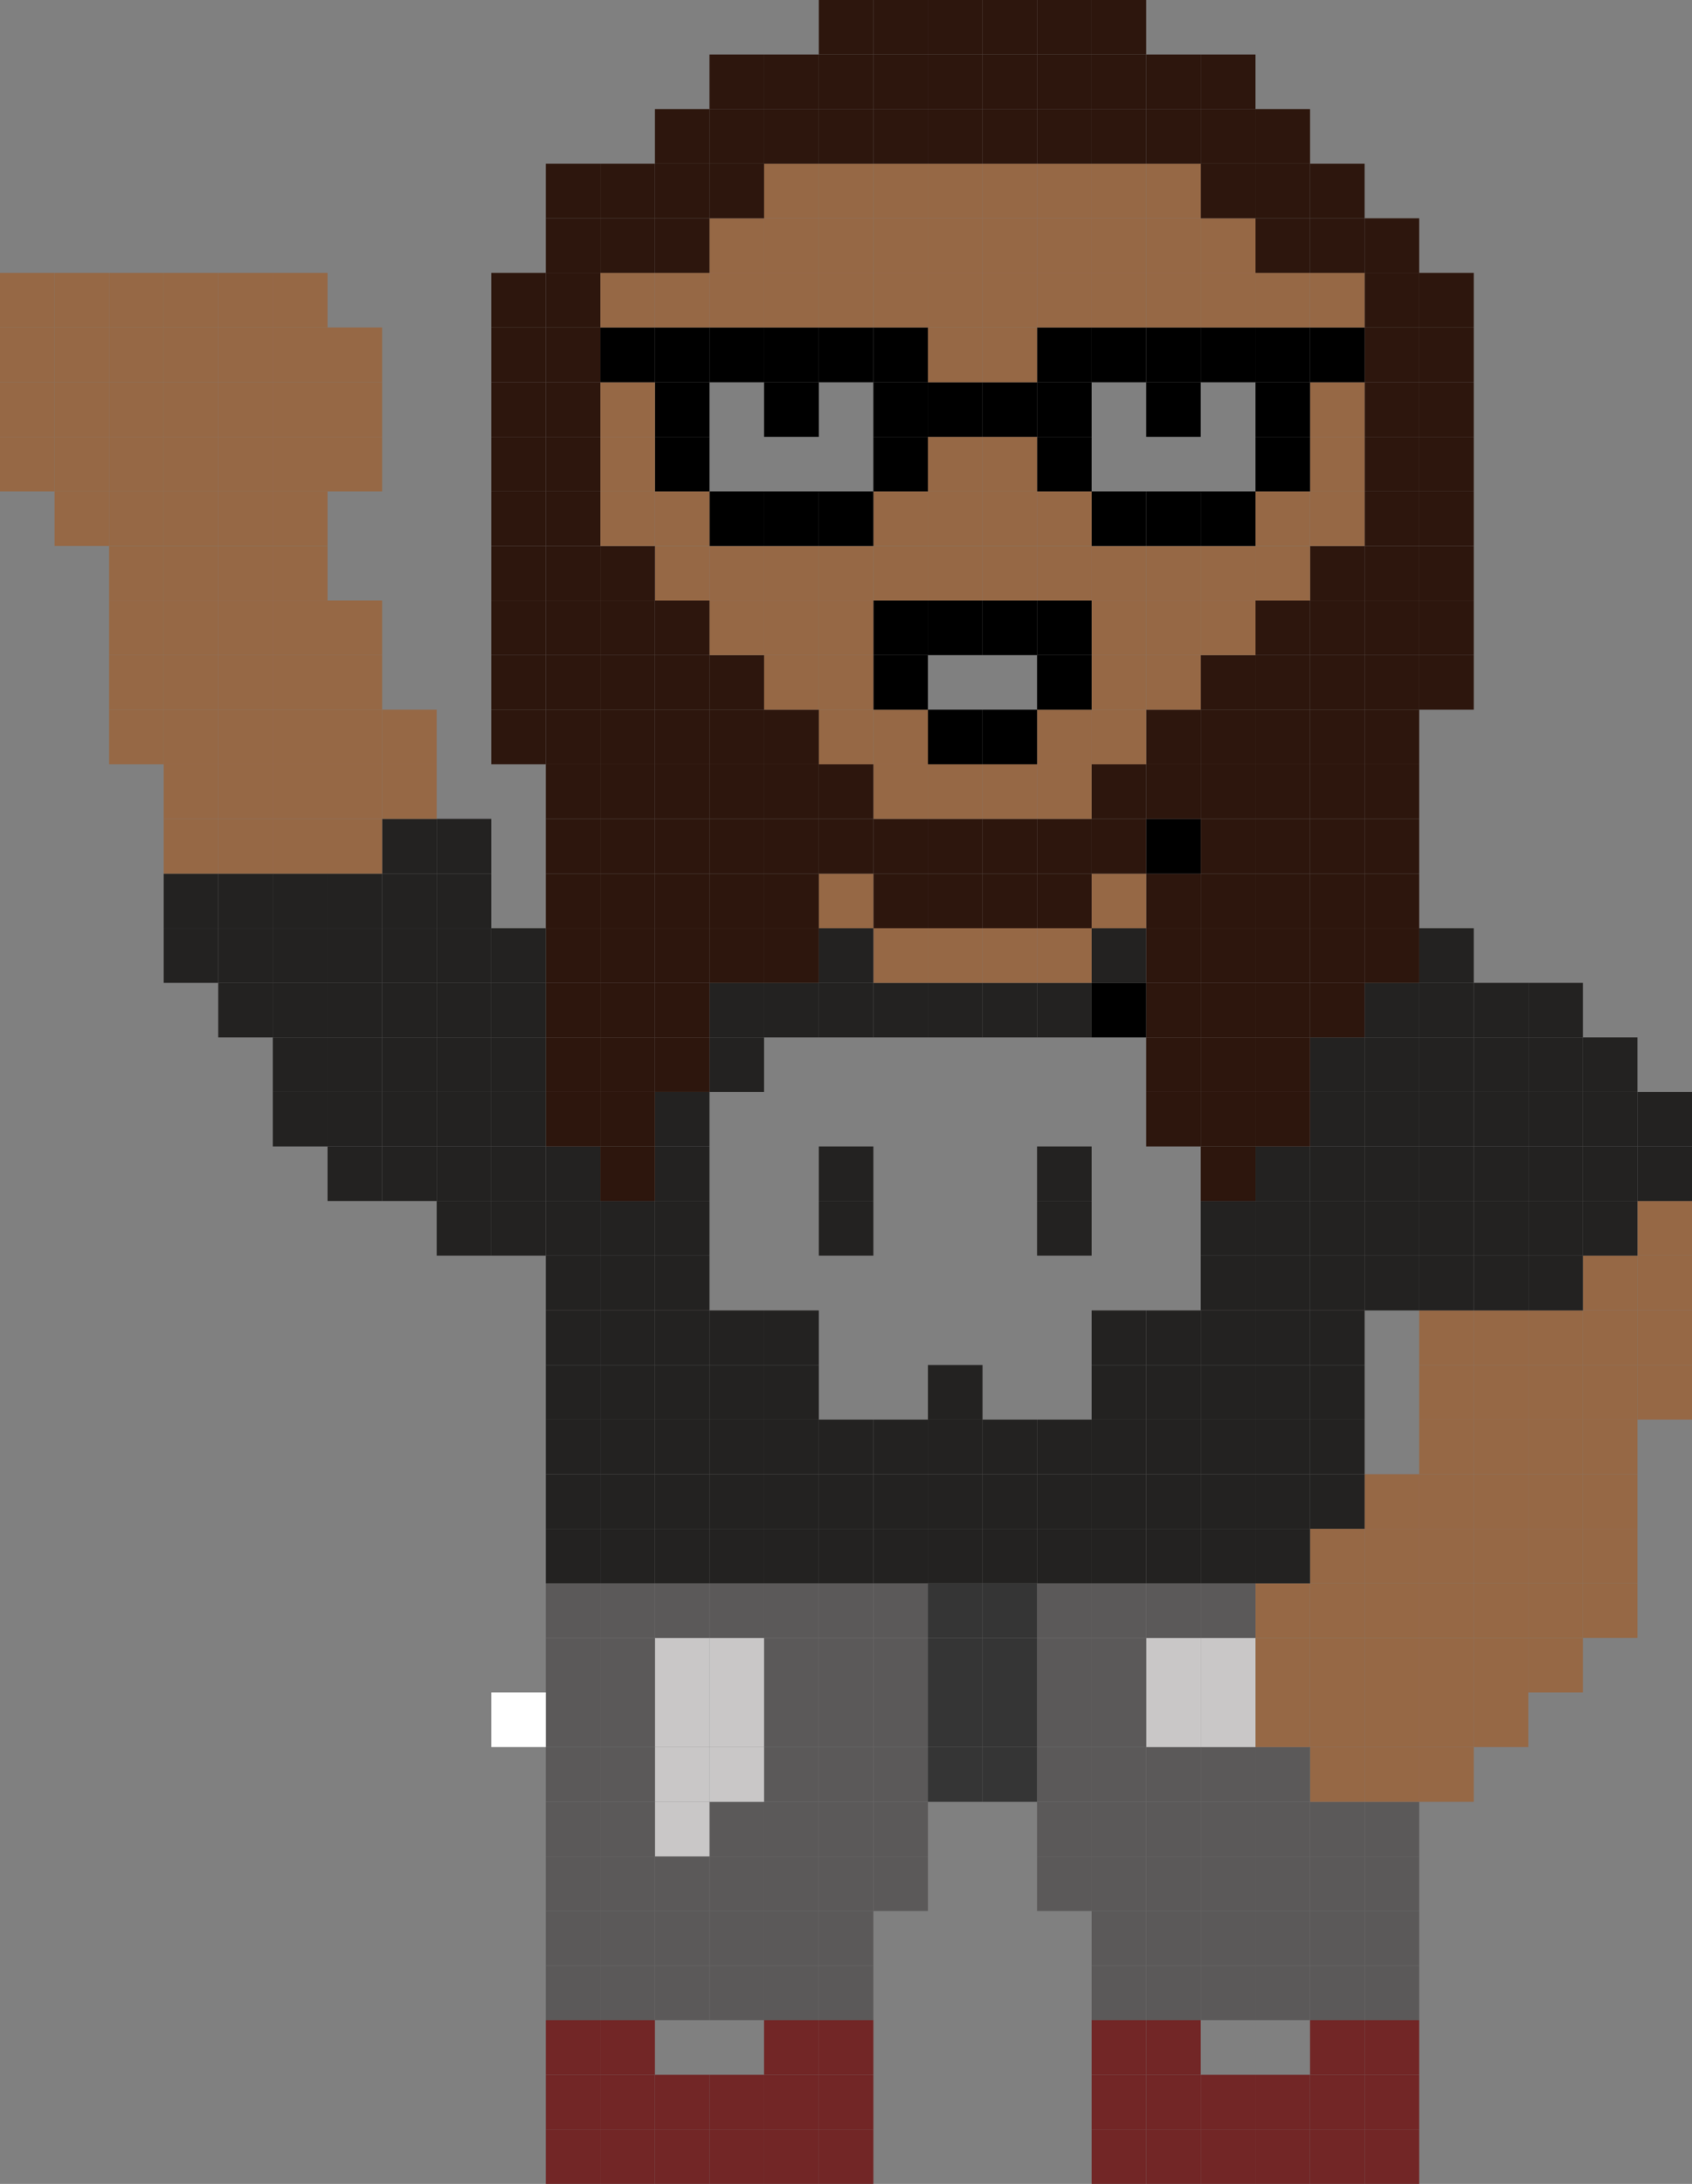 <svg id="Camada_1" data-name="Camada 1" xmlns="http://www.w3.org/2000/svg" viewBox="0 0 91.17 117.64"><rect x="0" y="0" width="91.17" height="117.64" fill="#808080" stroke="none"/><defs><style>.cls-1{fill:#722626;}.cls-2{fill:#966845;}.cls-3{fill:#232221;}.cls-4{fill:#2d160d;}.cls-5{fill:#5b5959;}.cls-6{fill:#c9c7c7;}.cls-7{fill:#353535;}.cls-8{fill:#fff;}</style></defs><title>Me</title><rect class="cls-1" x="41.17" y="108.82" width="2.95" height="2.94"/><rect class="cls-1" x="32.35" y="108.82" width="2.94" height="2.94"/><rect class="cls-1" x="61.76" y="108.82" width="2.94" height="2.94"/><rect class="cls-1" x="70.59" y="108.82" width="2.94" height="2.94"/><rect class="cls-1" x="73.53" y="111.76" width="2.94" height="2.94"/><rect class="cls-1" x="70.59" y="111.76" width="2.94" height="2.94"/><rect class="cls-1" x="67.65" y="111.76" width="2.94" height="2.94"/><rect class="cls-1" x="64.7" y="111.76" width="2.95" height="2.94"/><rect class="cls-1" x="61.76" y="111.76" width="2.94" height="2.94"/><rect class="cls-1" x="58.82" y="111.76" width="2.94" height="2.94"/><rect class="cls-2" x="88.23" y="73.53" width="2.94" height="2.94"/><rect class="cls-2" x="88.23" y="70.59" width="2.94" height="2.94"/><rect class="cls-2" x="88.23" y="67.64" width="2.94" height="2.95"/><rect class="cls-2" x="88.23" y="64.7" width="2.94" height="2.94"/><rect class="cls-3" x="88.23" y="61.76" width="2.94" height="2.94"/><rect class="cls-3" x="88.23" y="58.82" width="2.94" height="2.94"/><rect class="cls-2" x="85.29" y="85.29" width="2.94" height="2.94"/><rect class="cls-2" x="85.29" y="82.35" width="2.94" height="2.94"/><rect class="cls-2" x="85.29" y="79.41" width="2.94" height="2.94"/><rect class="cls-2" x="85.29" y="76.47" width="2.94" height="2.94"/><rect class="cls-2" x="85.29" y="73.53" width="2.94" height="2.94"/><rect class="cls-2" x="85.29" y="70.59" width="2.94" height="2.94"/><rect class="cls-2" x="85.29" y="67.64" width="2.94" height="2.95"/><rect class="cls-3" x="85.29" y="64.7" width="2.94" height="2.94"/><rect class="cls-3" x="85.29" y="61.76" width="2.94" height="2.94"/><rect class="cls-3" x="85.29" y="58.82" width="2.94" height="2.94"/><rect class="cls-3" x="85.29" y="55.88" width="2.94" height="2.94"/><rect class="cls-2" x="82.35" y="88.23" width="2.94" height="2.94"/><rect class="cls-2" x="82.35" y="85.29" width="2.94" height="2.94"/><rect class="cls-2" x="82.35" y="82.35" width="2.94" height="2.94"/><rect class="cls-2" x="82.35" y="79.41" width="2.94" height="2.94"/><rect class="cls-2" x="82.35" y="76.47" width="2.94" height="2.94"/><rect class="cls-2" x="82.35" y="73.53" width="2.94" height="2.94"/><rect class="cls-2" x="82.35" y="70.59" width="2.94" height="2.94"/><rect class="cls-3" x="82.35" y="67.64" width="2.94" height="2.95"/><rect class="cls-3" x="82.35" y="64.7" width="2.94" height="2.94"/><rect class="cls-3" x="82.35" y="61.76" width="2.94" height="2.94"/><rect class="cls-3" x="82.35" y="58.82" width="2.94" height="2.94"/><rect class="cls-3" x="82.35" y="55.88" width="2.94" height="2.94"/><rect class="cls-3" x="82.35" y="52.94" width="2.94" height="2.94"/><rect class="cls-2" x="79.41" y="91.17" width="2.94" height="2.94"/><rect class="cls-2" x="79.41" y="88.23" width="2.94" height="2.94"/><rect class="cls-2" x="79.41" y="85.29" width="2.94" height="2.94"/><rect class="cls-2" x="79.41" y="82.35" width="2.94" height="2.94"/><rect class="cls-2" x="79.41" y="79.41" width="2.94" height="2.94"/><rect class="cls-2" x="79.41" y="76.47" width="2.94" height="2.94"/><rect class="cls-2" x="79.41" y="73.53" width="2.94" height="2.94"/><rect class="cls-2" x="79.41" y="70.59" width="2.94" height="2.94"/><rect class="cls-3" x="79.41" y="67.64" width="2.94" height="2.95"/><rect class="cls-3" x="79.41" y="64.7" width="2.94" height="2.94"/><rect class="cls-3" x="79.41" y="61.76" width="2.94" height="2.94"/><rect class="cls-3" x="79.41" y="58.82" width="2.94" height="2.94"/><rect class="cls-3" x="79.41" y="55.88" width="2.94" height="2.94"/><rect class="cls-3" x="79.41" y="52.94" width="2.94" height="2.94"/><rect class="cls-2" x="76.47" y="94.11" width="2.94" height="2.95"/><rect class="cls-2" x="76.47" y="91.17" width="2.94" height="2.94"/><rect class="cls-2" x="76.47" y="88.23" width="2.94" height="2.94"/><rect class="cls-2" x="76.47" y="85.29" width="2.94" height="2.94"/><rect class="cls-2" x="76.47" y="82.35" width="2.94" height="2.94"/><rect class="cls-2" x="76.47" y="79.41" width="2.94" height="2.94"/><rect class="cls-2" x="76.47" y="76.47" width="2.94" height="2.94"/><rect class="cls-2" x="76.47" y="73.53" width="2.94" height="2.94"/><rect class="cls-2" x="76.47" y="70.59" width="2.94" height="2.94"/><rect class="cls-3" x="76.47" y="67.64" width="2.94" height="2.95"/><rect class="cls-3" x="76.47" y="64.7" width="2.94" height="2.94"/><rect class="cls-3" x="76.47" y="61.76" width="2.94" height="2.94"/><rect class="cls-3" x="76.47" y="58.82" width="2.94" height="2.94"/><rect class="cls-3" x="76.47" y="55.88" width="2.94" height="2.94"/><rect class="cls-3" x="76.47" y="52.94" width="2.94" height="2.94"/><rect class="cls-3" x="76.47" y="50" width="2.94" height="2.94"/><rect class="cls-4" x="76.47" y="35.29" width="2.94" height="2.94"/><rect class="cls-4" x="76.47" y="32.35" width="2.94" height="2.94"/><rect class="cls-4" x="76.47" y="29.41" width="2.94" height="2.94"/><rect class="cls-4" x="76.47" y="26.47" width="2.94" height="2.94"/><rect class="cls-4" x="76.47" y="23.53" width="2.94" height="2.94"/><rect class="cls-4" x="76.47" y="20.59" width="2.94" height="2.94"/><rect class="cls-4" x="76.47" y="17.64" width="2.94" height="2.95"/><rect class="cls-4" x="76.47" y="14.7" width="2.94" height="2.94"/><rect class="cls-1" x="73.53" y="114.7" width="2.94" height="2.94"/><rect class="cls-1" x="73.53" y="108.82" width="2.94" height="2.94"/><rect class="cls-5" x="73.53" y="105.88" width="2.94" height="2.94"/><rect class="cls-5" x="73.53" y="102.94" width="2.94" height="2.94"/><rect class="cls-5" x="73.53" y="100" width="2.94" height="2.94"/><rect class="cls-5" x="73.53" y="97.06" width="2.94" height="2.94"/><rect class="cls-2" x="73.53" y="94.11" width="2.94" height="2.95"/><rect class="cls-2" x="73.53" y="91.17" width="2.94" height="2.94"/><rect class="cls-2" x="73.53" y="88.23" width="2.94" height="2.94"/><rect class="cls-2" x="73.53" y="85.29" width="2.94" height="2.94"/><rect class="cls-2" x="73.53" y="82.35" width="2.94" height="2.94"/><rect class="cls-2" x="73.53" y="79.41" width="2.94" height="2.94"/><rect class="cls-3" x="73.53" y="67.64" width="2.94" height="2.95"/><rect class="cls-3" x="73.53" y="64.7" width="2.94" height="2.94"/><rect class="cls-3" x="73.53" y="61.76" width="2.94" height="2.94"/><rect class="cls-3" x="73.53" y="58.82" width="2.94" height="2.94"/><rect class="cls-3" x="73.53" y="55.88" width="2.94" height="2.94"/><rect class="cls-3" x="73.53" y="52.94" width="2.94" height="2.94"/><rect class="cls-4" x="73.53" y="50" width="2.94" height="2.94"/><rect class="cls-4" x="73.53" y="47.06" width="2.94" height="2.94"/><rect class="cls-4" x="73.53" y="44.11" width="2.94" height="2.95"/><rect class="cls-4" x="73.53" y="41.17" width="2.94" height="2.94"/><rect class="cls-4" x="73.53" y="38.23" width="2.94" height="2.94"/><rect class="cls-4" x="73.53" y="35.29" width="2.94" height="2.94"/><rect class="cls-4" x="73.53" y="32.35" width="2.94" height="2.94"/><rect class="cls-4" x="73.53" y="29.41" width="2.94" height="2.94"/><rect class="cls-4" x="73.53" y="26.47" width="2.94" height="2.94"/><rect class="cls-4" x="73.53" y="23.53" width="2.94" height="2.94"/><rect class="cls-4" x="73.53" y="20.59" width="2.94" height="2.94"/><rect class="cls-4" x="73.53" y="17.64" width="2.94" height="2.95"/><rect class="cls-4" x="73.53" y="14.7" width="2.94" height="2.94"/><rect class="cls-4" x="73.53" y="11.76" width="2.94" height="2.94"/><rect class="cls-1" x="70.59" y="114.7" width="2.94" height="2.94"/><rect class="cls-5" x="70.59" y="105.88" width="2.94" height="2.94"/><rect class="cls-5" x="70.59" y="102.94" width="2.94" height="2.94"/><rect class="cls-5" x="70.59" y="100" width="2.94" height="2.94"/><rect class="cls-5" x="70.59" y="97.06" width="2.94" height="2.94"/><rect class="cls-2" x="70.59" y="94.11" width="2.94" height="2.95"/><rect class="cls-2" x="70.59" y="91.17" width="2.94" height="2.94"/><rect class="cls-2" x="70.59" y="88.23" width="2.94" height="2.94"/><rect class="cls-2" x="70.59" y="85.29" width="2.94" height="2.94"/><rect class="cls-2" x="70.59" y="82.35" width="2.94" height="2.94"/><rect class="cls-3" x="70.59" y="79.41" width="2.94" height="2.94"/><rect class="cls-3" x="70.59" y="76.47" width="2.94" height="2.94"/><rect class="cls-3" x="70.59" y="73.53" width="2.94" height="2.94"/><rect class="cls-3" x="70.59" y="70.59" width="2.94" height="2.94"/><rect class="cls-3" x="70.59" y="67.64" width="2.94" height="2.95"/><rect class="cls-3" x="70.59" y="64.7" width="2.94" height="2.94"/><rect class="cls-3" x="70.59" y="61.76" width="2.94" height="2.94"/><rect class="cls-3" x="70.59" y="58.82" width="2.94" height="2.94"/><rect class="cls-3" x="70.59" y="55.88" width="2.94" height="2.94"/><rect class="cls-4" x="70.59" y="52.94" width="2.94" height="2.94"/><rect class="cls-4" x="70.59" y="50" width="2.94" height="2.94"/><rect class="cls-4" x="70.59" y="47.06" width="2.94" height="2.94"/><rect class="cls-4" x="70.59" y="44.11" width="2.94" height="2.95"/><rect class="cls-4" x="70.59" y="41.17" width="2.94" height="2.94"/><rect class="cls-4" x="70.59" y="38.23" width="2.94" height="2.94"/><rect class="cls-4" x="70.59" y="35.29" width="2.94" height="2.94"/><rect class="cls-4" x="70.59" y="32.35" width="2.94" height="2.94"/><rect class="cls-4" x="70.59" y="29.41" width="2.94" height="2.94"/><rect class="cls-2" x="70.59" y="26.47" width="2.94" height="2.94"/><rect class="cls-2" x="70.59" y="23.53" width="2.94" height="2.94"/><rect class="cls-2" x="70.59" y="20.59" width="2.94" height="2.94"/><rect x="70.59" y="17.64" width="2.94" height="2.95"/><rect class="cls-2" x="70.59" y="14.7" width="2.94" height="2.94"/><rect class="cls-4" x="70.59" y="11.76" width="2.94" height="2.94"/><rect class="cls-4" x="70.59" y="8.82" width="2.94" height="2.94"/><rect class="cls-1" x="67.65" y="114.7" width="2.94" height="2.94"/><rect class="cls-5" x="67.65" y="105.88" width="2.94" height="2.94"/><rect class="cls-5" x="67.65" y="102.94" width="2.94" height="2.94"/><rect class="cls-5" x="67.65" y="100" width="2.94" height="2.94"/><rect class="cls-5" x="67.65" y="97.06" width="2.94" height="2.94"/><rect class="cls-5" x="67.65" y="94.11" width="2.94" height="2.95"/><rect class="cls-2" x="67.65" y="91.17" width="2.94" height="2.94"/><rect class="cls-2" x="67.65" y="88.23" width="2.94" height="2.94"/><rect class="cls-2" x="67.65" y="85.29" width="2.94" height="2.94"/><rect class="cls-3" x="67.65" y="82.35" width="2.94" height="2.94"/><rect class="cls-3" x="67.65" y="79.41" width="2.94" height="2.94"/><rect class="cls-3" x="67.65" y="76.47" width="2.94" height="2.94"/><rect class="cls-3" x="67.65" y="73.53" width="2.94" height="2.94"/><rect class="cls-3" x="67.65" y="70.59" width="2.94" height="2.94"/><rect class="cls-3" x="67.65" y="67.64" width="2.94" height="2.95"/><rect class="cls-3" x="67.65" y="64.7" width="2.94" height="2.94"/><rect class="cls-3" x="67.65" y="61.76" width="2.94" height="2.94"/><rect class="cls-4" x="67.65" y="58.82" width="2.94" height="2.94"/><rect class="cls-4" x="67.65" y="55.88" width="2.94" height="2.94"/><rect class="cls-4" x="67.65" y="52.94" width="2.94" height="2.94"/><rect class="cls-4" x="67.65" y="50" width="2.94" height="2.94"/><rect class="cls-4" x="67.65" y="47.06" width="2.94" height="2.94"/><rect class="cls-4" x="67.65" y="44.11" width="2.94" height="2.95"/><rect class="cls-4" x="67.65" y="41.17" width="2.94" height="2.94"/><rect class="cls-4" x="67.65" y="38.23" width="2.94" height="2.94"/><rect class="cls-4" x="67.65" y="35.29" width="2.94" height="2.94"/><rect class="cls-4" x="67.65" y="32.35" width="2.94" height="2.94"/><rect class="cls-2" x="67.65" y="29.41" width="2.94" height="2.94"/><rect class="cls-2" x="67.65" y="26.47" width="2.94" height="2.94"/><rect x="67.65" y="23.53" width="2.94" height="2.94"/><rect x="67.65" y="20.59" width="2.94" height="2.94"/><rect x="67.65" y="17.64" width="2.94" height="2.95"/><rect class="cls-2" x="67.65" y="14.7" width="2.94" height="2.94"/><rect class="cls-4" x="67.65" y="11.76" width="2.94" height="2.94"/><rect class="cls-4" x="67.65" y="8.82" width="2.94" height="2.94"/><rect class="cls-4" x="67.65" y="5.88" width="2.94" height="2.94"/><rect class="cls-1" x="64.7" y="114.7" width="2.95" height="2.94"/><rect class="cls-5" x="64.7" y="105.88" width="2.95" height="2.94"/><rect class="cls-5" x="64.7" y="102.94" width="2.95" height="2.94"/><rect class="cls-5" x="64.7" y="100" width="2.95" height="2.94"/><rect class="cls-5" x="64.7" y="97.06" width="2.95" height="2.94"/><rect class="cls-5" x="64.7" y="94.11" width="2.95" height="2.95"/><rect class="cls-6" x="64.7" y="91.17" width="2.95" height="2.94"/><rect class="cls-6" x="64.7" y="88.23" width="2.95" height="2.94"/><rect class="cls-5" x="64.7" y="85.29" width="2.95" height="2.94"/><rect class="cls-3" x="64.7" y="82.35" width="2.95" height="2.94"/><rect class="cls-3" x="64.7" y="79.41" width="2.95" height="2.94"/><rect class="cls-3" x="64.7" y="76.47" width="2.95" height="2.94"/><rect class="cls-3" x="64.7" y="73.53" width="2.95" height="2.94"/><rect class="cls-3" x="64.7" y="70.59" width="2.95" height="2.94"/><rect class="cls-3" x="64.7" y="67.64" width="2.95" height="2.95"/><rect class="cls-3" x="64.7" y="64.7" width="2.95" height="2.94"/><rect class="cls-4" x="64.7" y="61.76" width="2.95" height="2.94"/><rect class="cls-4" x="64.7" y="58.82" width="2.95" height="2.94"/><rect class="cls-4" x="64.7" y="55.88" width="2.95" height="2.94"/><rect class="cls-4" x="64.7" y="52.94" width="2.95" height="2.94"/><rect class="cls-4" x="64.7" y="50" width="2.95" height="2.94"/><rect class="cls-4" x="64.7" y="47.06" width="2.95" height="2.94"/><rect class="cls-4" x="64.7" y="44.11" width="2.95" height="2.95"/><rect class="cls-4" x="64.7" y="41.17" width="2.95" height="2.94"/><rect class="cls-4" x="64.7" y="38.23" width="2.95" height="2.94"/><rect class="cls-4" x="64.7" y="35.29" width="2.95" height="2.94"/><rect class="cls-2" x="64.7" y="32.35" width="2.95" height="2.94"/><rect class="cls-2" x="64.7" y="29.41" width="2.95" height="2.94"/><rect x="64.7" y="26.47" width="2.95" height="2.94"/><rect x="64.7" y="17.64" width="2.95" height="2.95"/><rect class="cls-2" x="64.7" y="14.7" width="2.95" height="2.94"/><rect class="cls-2" x="64.7" y="11.76" width="2.95" height="2.94"/><rect class="cls-4" x="64.7" y="8.82" width="2.95" height="2.94"/><rect class="cls-4" x="64.7" y="5.88" width="2.95" height="2.94"/><rect class="cls-4" x="64.7" y="2.94" width="2.95" height="2.94"/><rect class="cls-1" x="61.76" y="114.7" width="2.94" height="2.94"/><rect class="cls-5" x="61.76" y="105.88" width="2.94" height="2.94"/><rect class="cls-5" x="61.76" y="102.94" width="2.94" height="2.94"/><rect class="cls-5" x="61.76" y="100" width="2.94" height="2.94"/><rect class="cls-5" x="61.76" y="97.06" width="2.94" height="2.94"/><rect class="cls-5" x="61.76" y="94.11" width="2.94" height="2.95"/><rect class="cls-6" x="61.76" y="91.17" width="2.94" height="2.94"/><rect class="cls-6" x="61.76" y="88.23" width="2.94" height="2.94"/><rect class="cls-5" x="61.76" y="85.29" width="2.94" height="2.94"/><rect class="cls-3" x="61.76" y="82.35" width="2.94" height="2.94"/><rect class="cls-3" x="61.76" y="79.41" width="2.94" height="2.94"/><rect class="cls-3" x="61.76" y="76.47" width="2.94" height="2.94"/><rect class="cls-3" x="61.76" y="73.53" width="2.94" height="2.94"/><rect class="cls-3" x="61.76" y="70.59" width="2.94" height="2.94"/><rect class="cls-4" x="61.76" y="58.82" width="2.94" height="2.94"/><rect class="cls-4" x="61.76" y="55.88" width="2.94" height="2.94"/><rect class="cls-4" x="61.76" y="52.94" width="2.94" height="2.94"/><rect class="cls-4" x="61.76" y="50" width="2.94" height="2.94"/><rect class="cls-4" x="61.76" y="47.06" width="2.94" height="2.94"/><rect x="61.76" y="44.11" width="2.94" height="2.95"/><rect class="cls-4" x="61.76" y="41.17" width="2.94" height="2.94"/><rect class="cls-4" x="61.76" y="38.23" width="2.94" height="2.94"/><rect class="cls-2" x="61.76" y="35.29" width="2.94" height="2.94"/><rect class="cls-2" x="61.76" y="32.35" width="2.94" height="2.94"/><rect class="cls-2" x="61.76" y="29.41" width="2.94" height="2.94"/><rect x="61.76" y="26.47" width="2.94" height="2.94"/><rect x="61.76" y="20.59" width="2.94" height="2.94"/><rect x="61.76" y="17.64" width="2.94" height="2.95"/><rect class="cls-2" x="61.76" y="14.7" width="2.94" height="2.94"/><rect class="cls-2" x="61.76" y="11.76" width="2.94" height="2.94"/><rect class="cls-2" x="61.76" y="8.82" width="2.94" height="2.94"/><rect class="cls-4" x="61.76" y="5.88" width="2.94" height="2.94"/><rect class="cls-4" x="61.76" y="2.94" width="2.94" height="2.94"/><rect class="cls-1" x="58.82" y="114.7" width="2.94" height="2.94"/><rect class="cls-1" x="58.82" y="108.82" width="2.94" height="2.94"/><rect class="cls-5" x="58.82" y="105.88" width="2.94" height="2.94"/><rect class="cls-5" x="58.82" y="102.94" width="2.94" height="2.94"/><rect class="cls-5" x="58.82" y="100" width="2.94" height="2.94"/><rect class="cls-5" x="58.82" y="97.06" width="2.94" height="2.94"/><rect class="cls-5" x="58.82" y="94.11" width="2.94" height="2.95"/><rect class="cls-5" x="58.82" y="91.17" width="2.94" height="2.94"/><rect class="cls-5" x="58.82" y="88.23" width="2.94" height="2.94"/><rect class="cls-5" x="58.82" y="85.29" width="2.94" height="2.94"/><rect class="cls-3" x="58.82" y="82.35" width="2.94" height="2.94"/><rect class="cls-3" x="58.82" y="79.41" width="2.94" height="2.94"/><rect class="cls-3" x="58.82" y="76.47" width="2.94" height="2.94"/><rect class="cls-3" x="58.82" y="73.53" width="2.94" height="2.94"/><rect class="cls-3" x="58.82" y="70.59" width="2.94" height="2.94"/><rect x="58.82" y="52.94" width="2.94" height="2.94"/><rect class="cls-3" x="58.82" y="50" width="2.94" height="2.94"/><rect class="cls-2" x="58.82" y="47.06" width="2.94" height="2.94"/><rect class="cls-4" x="58.82" y="44.11" width="2.94" height="2.95"/><rect class="cls-4" x="58.82" y="41.17" width="2.94" height="2.94"/><rect class="cls-2" x="58.82" y="38.23" width="2.94" height="2.94"/><rect class="cls-2" x="58.82" y="35.29" width="2.94" height="2.94"/><rect class="cls-2" x="58.82" y="32.35" width="2.94" height="2.94"/><rect class="cls-2" x="58.82" y="29.41" width="2.94" height="2.94"/><rect x="58.82" y="26.47" width="2.94" height="2.94"/><rect x="58.82" y="17.64" width="2.94" height="2.95"/><rect class="cls-2" x="58.82" y="14.7" width="2.94" height="2.94"/><rect class="cls-2" x="58.82" y="11.76" width="2.94" height="2.94"/><rect class="cls-2" x="58.82" y="8.82" width="2.94" height="2.94"/><rect class="cls-4" x="58.82" y="5.88" width="2.94" height="2.94"/><rect class="cls-4" x="58.82" y="2.94" width="2.94" height="2.94"/><rect class="cls-4" x="58.82" width="2.94" height="2.94"/><rect class="cls-5" x="55.88" y="100" width="2.94" height="2.94"/><rect class="cls-5" x="55.88" y="97.06" width="2.94" height="2.94"/><rect class="cls-5" x="55.88" y="94.11" width="2.94" height="2.95"/><rect class="cls-5" x="55.88" y="91.17" width="2.94" height="2.94"/><rect class="cls-5" x="55.88" y="88.23" width="2.94" height="2.94"/><rect class="cls-5" x="55.88" y="85.29" width="2.94" height="2.94"/><rect class="cls-3" x="55.88" y="82.35" width="2.94" height="2.94"/><rect class="cls-3" x="55.88" y="79.41" width="2.94" height="2.94"/><rect class="cls-3" x="55.88" y="76.47" width="2.94" height="2.94"/><rect class="cls-3" x="55.88" y="64.7" width="2.94" height="2.94"/><rect class="cls-3" x="55.88" y="61.76" width="2.94" height="2.94"/><rect class="cls-3" x="55.88" y="52.94" width="2.94" height="2.94"/><rect class="cls-2" x="55.88" y="50" width="2.94" height="2.94"/><rect class="cls-4" x="55.88" y="47.06" width="2.94" height="2.94"/><rect class="cls-4" x="55.88" y="44.11" width="2.94" height="2.95"/><rect class="cls-2" x="55.88" y="41.17" width="2.94" height="2.94"/><rect class="cls-2" x="55.88" y="38.23" width="2.94" height="2.94"/><rect x="55.88" y="35.29" width="2.94" height="2.94"/><rect x="55.88" y="32.35" width="2.94" height="2.94"/><rect class="cls-2" x="55.88" y="29.41" width="2.94" height="2.94"/><rect class="cls-2" x="55.88" y="26.47" width="2.94" height="2.94"/><rect x="55.88" y="23.53" width="2.94" height="2.94"/><rect x="55.88" y="20.59" width="2.94" height="2.94"/><rect x="55.88" y="17.64" width="2.94" height="2.95"/><rect class="cls-2" x="55.88" y="14.7" width="2.94" height="2.94"/><rect class="cls-2" x="55.88" y="11.76" width="2.94" height="2.94"/><rect class="cls-2" x="55.88" y="8.82" width="2.94" height="2.94"/><rect class="cls-4" x="55.88" y="5.88" width="2.94" height="2.94"/><rect class="cls-4" x="55.88" y="2.94" width="2.94" height="2.94"/><rect class="cls-4" x="55.88" width="2.94" height="2.94"/><rect class="cls-7" x="52.94" y="94.11" width="2.94" height="2.95"/><rect class="cls-7" x="52.94" y="91.17" width="2.94" height="2.94"/><rect class="cls-7" x="52.94" y="88.23" width="2.94" height="2.94"/><rect class="cls-7" x="52.94" y="85.29" width="2.94" height="2.94"/><rect class="cls-3" x="52.94" y="82.35" width="2.94" height="2.94"/><rect class="cls-3" x="52.94" y="79.41" width="2.94" height="2.94"/><rect class="cls-3" x="52.94" y="76.47" width="2.94" height="2.94"/><rect class="cls-3" x="52.94" y="52.94" width="2.94" height="2.94"/><rect class="cls-2" x="52.94" y="50" width="2.94" height="2.94"/><rect class="cls-4" x="52.94" y="47.06" width="2.94" height="2.94"/><rect class="cls-4" x="52.94" y="44.11" width="2.94" height="2.95"/><rect class="cls-2" x="52.94" y="41.17" width="2.94" height="2.94"/><rect x="52.94" y="38.23" width="2.94" height="2.94"/><rect x="52.94" y="32.35" width="2.94" height="2.94"/><rect class="cls-2" x="52.94" y="29.41" width="2.94" height="2.94"/><rect class="cls-2" x="52.94" y="26.47" width="2.94" height="2.94"/><rect class="cls-2" x="52.94" y="23.53" width="2.94" height="2.94"/><rect x="52.94" y="20.59" width="2.94" height="2.94"/><rect class="cls-2" x="52.94" y="17.64" width="2.94" height="2.95"/><rect class="cls-2" x="52.94" y="14.7" width="2.94" height="2.94"/><rect class="cls-2" x="52.94" y="11.76" width="2.94" height="2.94"/><rect class="cls-2" x="52.94" y="8.82" width="2.94" height="2.94"/><rect class="cls-4" x="52.94" y="5.88" width="2.94" height="2.94"/><rect class="cls-4" x="52.94" y="2.94" width="2.94" height="2.94"/><rect class="cls-4" x="52.94" width="2.94" height="2.94"/><rect class="cls-7" x="50" y="94.11" width="2.94" height="2.95"/><rect class="cls-7" x="50" y="91.17" width="2.94" height="2.94"/><rect class="cls-7" x="50" y="88.23" width="2.94" height="2.94"/><rect class="cls-7" x="50" y="85.29" width="2.94" height="2.94"/><rect class="cls-3" x="50" y="82.35" width="2.94" height="2.94"/><rect class="cls-3" x="50" y="79.41" width="2.94" height="2.94"/><rect class="cls-3" x="50" y="76.47" width="2.94" height="2.94"/><rect class="cls-3" x="50" y="73.53" width="2.94" height="2.94"/><rect class="cls-3" x="50" y="52.94" width="2.94" height="2.94"/><rect class="cls-2" x="50" y="50" width="2.94" height="2.94"/><rect class="cls-4" x="50" y="47.06" width="2.94" height="2.94"/><rect class="cls-4" x="50" y="44.11" width="2.94" height="2.95"/><rect class="cls-2" x="50" y="41.17" width="2.94" height="2.94"/><rect x="50" y="38.23" width="2.94" height="2.94"/><rect x="50" y="32.35" width="2.94" height="2.94"/><rect class="cls-2" x="50" y="29.41" width="2.94" height="2.94"/><rect class="cls-2" x="50" y="26.47" width="2.94" height="2.94"/><rect class="cls-2" x="50" y="23.53" width="2.94" height="2.94"/><rect x="50" y="20.59" width="2.94" height="2.94"/><rect class="cls-2" x="50" y="17.64" width="2.94" height="2.95"/><rect class="cls-2" x="50" y="14.7" width="2.94" height="2.94"/><rect class="cls-2" x="50" y="11.76" width="2.94" height="2.94"/><rect class="cls-2" x="50" y="8.82" width="2.94" height="2.94"/><rect class="cls-4" x="50" y="5.88" width="2.94" height="2.94"/><rect class="cls-4" x="50" y="2.94" width="2.94" height="2.94"/><rect class="cls-4" x="50" width="2.94" height="2.94"/><rect class="cls-5" x="47.06" y="100" width="2.94" height="2.94"/><rect class="cls-5" x="47.06" y="97.06" width="2.94" height="2.94"/><rect class="cls-5" x="47.06" y="94.11" width="2.94" height="2.95"/><rect class="cls-5" x="47.06" y="91.17" width="2.94" height="2.94"/><rect class="cls-5" x="47.06" y="88.23" width="2.94" height="2.94"/><rect class="cls-5" x="47.06" y="85.29" width="2.94" height="2.94"/><rect class="cls-3" x="47.06" y="82.35" width="2.94" height="2.94"/><rect class="cls-3" x="47.06" y="79.41" width="2.94" height="2.94"/><rect class="cls-3" x="47.06" y="76.47" width="2.94" height="2.94"/><rect class="cls-3" x="47.06" y="52.94" width="2.94" height="2.94"/><rect class="cls-2" x="47.06" y="50" width="2.94" height="2.94"/><rect class="cls-4" x="47.06" y="47.06" width="2.94" height="2.94"/><rect class="cls-4" x="47.06" y="44.11" width="2.94" height="2.95"/><rect class="cls-2" x="47.06" y="41.17" width="2.94" height="2.94"/><rect class="cls-2" x="47.06" y="38.23" width="2.94" height="2.94"/><rect x="47.06" y="35.29" width="2.94" height="2.94"/><rect x="47.06" y="32.35" width="2.94" height="2.94"/><rect class="cls-2" x="47.06" y="29.41" width="2.94" height="2.94"/><rect class="cls-2" x="47.06" y="26.47" width="2.94" height="2.94"/><rect x="47.06" y="23.53" width="2.94" height="2.94"/><rect x="47.06" y="20.59" width="2.94" height="2.94"/><rect x="47.06" y="17.64" width="2.94" height="2.95"/><rect class="cls-2" x="47.06" y="14.7" width="2.94" height="2.94"/><rect class="cls-2" x="47.06" y="11.76" width="2.94" height="2.94"/><rect class="cls-2" x="47.06" y="8.82" width="2.94" height="2.94"/><rect class="cls-4" x="47.06" y="5.88" width="2.94" height="2.94"/><rect class="cls-4" x="47.06" y="2.94" width="2.94" height="2.94"/><rect class="cls-4" x="47.06" width="2.94" height="2.94"/><rect class="cls-1" x="44.12" y="114.7" width="2.94" height="2.94"/><rect class="cls-1" x="44.12" y="111.76" width="2.94" height="2.94"/><rect class="cls-1" x="44.12" y="108.82" width="2.94" height="2.94"/><rect class="cls-5" x="44.12" y="105.88" width="2.94" height="2.94"/><rect class="cls-5" x="44.12" y="102.94" width="2.94" height="2.94"/><rect class="cls-5" x="44.12" y="100" width="2.94" height="2.94"/><rect class="cls-5" x="44.12" y="97.06" width="2.94" height="2.94"/><rect class="cls-5" x="44.12" y="94.11" width="2.94" height="2.95"/><rect class="cls-5" x="44.12" y="91.17" width="2.94" height="2.94"/><rect class="cls-5" x="44.12" y="88.23" width="2.94" height="2.94"/><rect class="cls-5" x="44.12" y="85.29" width="2.94" height="2.94"/><rect class="cls-3" x="44.12" y="82.35" width="2.94" height="2.94"/><rect class="cls-3" x="44.12" y="79.41" width="2.94" height="2.94"/><rect class="cls-3" x="44.12" y="76.47" width="2.94" height="2.94"/><rect class="cls-3" x="44.12" y="64.7" width="2.94" height="2.94"/><rect class="cls-3" x="44.12" y="61.76" width="2.94" height="2.94"/><rect class="cls-3" x="44.12" y="52.94" width="2.94" height="2.94"/><rect class="cls-3" x="44.12" y="50" width="2.94" height="2.94"/><rect class="cls-2" x="44.12" y="47.06" width="2.94" height="2.94"/><rect class="cls-4" x="44.12" y="44.11" width="2.94" height="2.95"/><rect class="cls-4" x="44.12" y="41.17" width="2.94" height="2.94"/><rect class="cls-2" x="44.12" y="38.23" width="2.94" height="2.94"/><rect class="cls-2" x="44.12" y="35.29" width="2.94" height="2.94"/><rect class="cls-2" x="44.12" y="32.35" width="2.94" height="2.94"/><rect class="cls-2" x="44.12" y="29.41" width="2.94" height="2.94"/><rect x="44.12" y="26.47" width="2.94" height="2.94"/><rect x="44.12" y="17.64" width="2.94" height="2.95"/><rect class="cls-2" x="44.12" y="14.7" width="2.94" height="2.94"/><rect class="cls-2" x="44.12" y="11.76" width="2.94" height="2.94"/><rect class="cls-2" x="44.12" y="8.82" width="2.94" height="2.94"/><rect class="cls-4" x="44.12" y="5.88" width="2.94" height="2.94"/><rect class="cls-4" x="44.12" y="2.94" width="2.94" height="2.94"/><rect class="cls-4" x="44.12" width="2.94" height="2.94"/><rect class="cls-1" x="41.17" y="114.7" width="2.95" height="2.94"/><rect class="cls-1" x="41.17" y="111.76" width="2.95" height="2.94"/><rect class="cls-5" x="41.17" y="105.88" width="2.95" height="2.94"/><rect class="cls-5" x="41.17" y="102.94" width="2.95" height="2.94"/><rect class="cls-5" x="41.17" y="100" width="2.95" height="2.94"/><rect class="cls-5" x="41.17" y="97.06" width="2.95" height="2.94"/><rect class="cls-5" x="41.17" y="94.11" width="2.95" height="2.95"/><rect class="cls-5" x="41.17" y="91.17" width="2.95" height="2.94"/><rect class="cls-5" x="41.17" y="88.23" width="2.95" height="2.94"/><rect class="cls-5" x="41.17" y="85.29" width="2.95" height="2.94"/><rect class="cls-3" x="41.17" y="82.35" width="2.95" height="2.94"/><rect class="cls-3" x="41.17" y="79.41" width="2.95" height="2.94"/><rect class="cls-3" x="41.17" y="76.47" width="2.95" height="2.94"/><rect class="cls-3" x="41.17" y="73.53" width="2.95" height="2.94"/><rect class="cls-3" x="41.17" y="70.59" width="2.95" height="2.94"/><rect class="cls-3" x="41.17" y="52.94" width="2.95" height="2.94"/><rect class="cls-4" x="41.17" y="50" width="2.95" height="2.94"/><rect class="cls-4" x="41.17" y="47.06" width="2.95" height="2.94"/><rect class="cls-4" x="41.17" y="44.11" width="2.95" height="2.95"/><rect class="cls-4" x="41.17" y="41.17" width="2.95" height="2.94"/><rect class="cls-4" x="41.17" y="38.23" width="2.95" height="2.94"/><rect class="cls-2" x="41.17" y="35.29" width="2.95" height="2.94"/><rect class="cls-2" x="41.17" y="32.35" width="2.95" height="2.94"/><rect class="cls-2" x="41.17" y="29.41" width="2.95" height="2.94"/><rect x="41.17" y="26.47" width="2.95" height="2.94"/><rect x="41.17" y="20.59" width="2.95" height="2.94"/><rect x="41.17" y="17.64" width="2.95" height="2.95"/><rect class="cls-2" x="41.17" y="14.7" width="2.95" height="2.94"/><rect class="cls-2" x="41.17" y="11.76" width="2.95" height="2.94"/><rect class="cls-2" x="41.17" y="8.82" width="2.95" height="2.94"/><rect class="cls-4" x="41.17" y="5.88" width="2.95" height="2.94"/><rect class="cls-4" x="41.17" y="2.94" width="2.95" height="2.94"/><rect class="cls-1" x="38.23" y="114.7" width="2.94" height="2.94"/><rect class="cls-1" x="38.23" y="111.76" width="2.94" height="2.94"/><rect class="cls-5" x="38.23" y="105.88" width="2.94" height="2.94"/><rect class="cls-5" x="38.23" y="102.94" width="2.94" height="2.94"/><rect class="cls-5" x="38.23" y="100" width="2.94" height="2.94"/><rect class="cls-5" x="38.23" y="97.06" width="2.94" height="2.94"/><rect class="cls-6" x="38.23" y="94.11" width="2.94" height="2.95"/><rect class="cls-6" x="38.23" y="91.17" width="2.94" height="2.94"/><rect class="cls-6" x="38.23" y="88.23" width="2.94" height="2.94"/><rect class="cls-5" x="38.23" y="85.29" width="2.94" height="2.94"/><rect class="cls-3" x="38.23" y="82.35" width="2.94" height="2.94"/><rect class="cls-3" x="38.23" y="79.41" width="2.94" height="2.94"/><rect class="cls-3" x="38.23" y="76.47" width="2.94" height="2.94"/><rect class="cls-3" x="38.23" y="73.53" width="2.94" height="2.94"/><rect class="cls-3" x="38.23" y="70.59" width="2.94" height="2.94"/><rect class="cls-3" x="38.23" y="55.88" width="2.94" height="2.94"/><rect class="cls-3" x="38.23" y="52.94" width="2.94" height="2.94"/><rect class="cls-4" x="38.23" y="50" width="2.94" height="2.94"/><rect class="cls-4" x="38.23" y="47.06" width="2.94" height="2.94"/><rect class="cls-4" x="38.23" y="44.11" width="2.94" height="2.95"/><rect class="cls-4" x="38.23" y="41.17" width="2.94" height="2.94"/><rect class="cls-4" x="38.23" y="38.23" width="2.94" height="2.94"/><rect class="cls-4" x="38.23" y="35.29" width="2.94" height="2.94"/><rect class="cls-2" x="38.23" y="32.35" width="2.94" height="2.94"/><rect class="cls-2" x="38.23" y="29.41" width="2.94" height="2.94"/><rect x="38.23" y="26.47" width="2.94" height="2.94"/><rect x="38.23" y="17.64" width="2.94" height="2.95"/><rect class="cls-2" x="38.23" y="14.7" width="2.94" height="2.94"/><rect class="cls-2" x="38.23" y="11.76" width="2.94" height="2.94"/><rect class="cls-4" x="38.23" y="8.82" width="2.94" height="2.94"/><rect class="cls-4" x="38.23" y="5.88" width="2.94" height="2.94"/><rect class="cls-4" x="38.23" y="2.94" width="2.94" height="2.94"/><rect class="cls-1" x="35.29" y="114.7" width="2.94" height="2.94"/><rect class="cls-1" x="35.29" y="111.76" width="2.94" height="2.94"/><rect class="cls-5" x="35.29" y="105.88" width="2.94" height="2.94"/><rect class="cls-5" x="35.29" y="102.94" width="2.94" height="2.94"/><rect class="cls-5" x="35.29" y="100" width="2.94" height="2.94"/><rect class="cls-6" x="35.29" y="97.06" width="2.94" height="2.94"/><rect class="cls-6" x="35.29" y="94.11" width="2.94" height="2.95"/><rect class="cls-6" x="35.29" y="91.17" width="2.94" height="2.94"/><rect class="cls-6" x="35.29" y="88.23" width="2.94" height="2.94"/><rect class="cls-5" x="35.29" y="85.29" width="2.94" height="2.94"/><rect class="cls-3" x="35.29" y="82.35" width="2.94" height="2.94"/><rect class="cls-3" x="35.29" y="79.41" width="2.94" height="2.94"/><rect class="cls-3" x="35.29" y="76.47" width="2.94" height="2.94"/><rect class="cls-3" x="35.29" y="73.53" width="2.94" height="2.94"/><rect class="cls-3" x="35.29" y="70.59" width="2.94" height="2.94"/><rect class="cls-3" x="35.29" y="67.64" width="2.94" height="2.95"/><rect class="cls-3" x="35.29" y="64.7" width="2.94" height="2.94"/><rect class="cls-3" x="35.29" y="61.76" width="2.94" height="2.94"/><rect class="cls-3" x="35.29" y="58.82" width="2.94" height="2.94"/><rect class="cls-4" x="35.29" y="55.88" width="2.94" height="2.94"/><rect class="cls-4" x="35.29" y="52.94" width="2.94" height="2.94"/><rect class="cls-4" x="35.29" y="50" width="2.94" height="2.94"/><rect class="cls-4" x="35.29" y="47.06" width="2.94" height="2.94"/><rect class="cls-4" x="35.29" y="44.11" width="2.94" height="2.95"/><rect class="cls-4" x="35.29" y="41.17" width="2.94" height="2.94"/><rect class="cls-4" x="35.29" y="38.23" width="2.94" height="2.94"/><rect class="cls-4" x="35.29" y="35.29" width="2.94" height="2.94"/><rect class="cls-4" x="35.29" y="32.35" width="2.94" height="2.94"/><rect class="cls-2" x="35.29" y="29.41" width="2.94" height="2.94"/><rect class="cls-2" x="35.29" y="26.47" width="2.94" height="2.94"/><rect x="35.29" y="23.53" width="2.94" height="2.94"/><rect x="35.29" y="20.59" width="2.94" height="2.94"/><rect x="35.29" y="17.64" width="2.94" height="2.95"/><rect class="cls-2" x="35.29" y="14.7" width="2.94" height="2.94"/><rect class="cls-4" x="35.29" y="11.76" width="2.94" height="2.94"/><rect class="cls-4" x="35.29" y="8.82" width="2.94" height="2.94"/><rect class="cls-4" x="35.29" y="5.88" width="2.94" height="2.94"/><rect class="cls-1" x="32.35" y="114.7" width="2.94" height="2.94"/><rect class="cls-1" x="32.35" y="111.76" width="2.94" height="2.94"/><rect class="cls-5" x="32.35" y="105.88" width="2.94" height="2.94"/><rect class="cls-5" x="32.35" y="102.94" width="2.94" height="2.94"/><rect class="cls-5" x="32.35" y="100" width="2.94" height="2.94"/><rect class="cls-5" x="32.35" y="97.06" width="2.94" height="2.94"/><rect class="cls-5" x="32.35" y="94.11" width="2.94" height="2.95"/><rect class="cls-5" x="32.35" y="91.17" width="2.94" height="2.94"/><rect class="cls-5" x="32.35" y="88.23" width="2.94" height="2.94"/><rect class="cls-5" x="32.35" y="85.29" width="2.94" height="2.94"/><rect class="cls-3" x="32.35" y="82.35" width="2.94" height="2.94"/><rect class="cls-3" x="32.35" y="79.41" width="2.94" height="2.94"/><rect class="cls-3" x="32.35" y="76.47" width="2.94" height="2.94"/><rect class="cls-3" x="32.35" y="73.53" width="2.94" height="2.94"/><rect class="cls-3" x="32.35" y="70.59" width="2.94" height="2.94"/><rect class="cls-3" x="32.35" y="67.64" width="2.94" height="2.95"/><rect class="cls-3" x="32.35" y="64.7" width="2.94" height="2.94"/><rect class="cls-4" x="32.35" y="61.76" width="2.94" height="2.94"/><rect class="cls-4" x="32.35" y="58.82" width="2.94" height="2.94"/><rect class="cls-4" x="32.35" y="55.88" width="2.94" height="2.94"/><rect class="cls-4" x="32.35" y="52.94" width="2.94" height="2.94"/><rect class="cls-4" x="32.35" y="50" width="2.94" height="2.94"/><rect class="cls-4" x="32.35" y="47.06" width="2.94" height="2.94"/><rect class="cls-4" x="32.35" y="44.11" width="2.94" height="2.95"/><rect class="cls-4" x="32.35" y="41.17" width="2.94" height="2.94"/><rect class="cls-4" x="32.35" y="38.23" width="2.94" height="2.94"/><rect class="cls-4" x="32.35" y="35.29" width="2.94" height="2.94"/><rect class="cls-4" x="32.35" y="32.35" width="2.94" height="2.94"/><rect class="cls-4" x="32.35" y="29.41" width="2.94" height="2.94"/><rect class="cls-2" x="32.35" y="26.47" width="2.94" height="2.94"/><rect class="cls-2" x="32.35" y="23.53" width="2.94" height="2.94"/><rect class="cls-2" x="32.35" y="20.59" width="2.94" height="2.94"/><rect x="32.35" y="17.64" width="2.94" height="2.95"/><rect class="cls-2" x="32.35" y="14.7" width="2.94" height="2.94"/><rect class="cls-4" x="32.35" y="11.76" width="2.94" height="2.94"/><rect class="cls-4" x="32.35" y="8.82" width="2.94" height="2.94"/><rect class="cls-1" x="29.41" y="114.7" width="2.94" height="2.94"/><rect class="cls-1" x="29.41" y="111.76" width="2.94" height="2.94"/><rect class="cls-1" x="29.41" y="108.82" width="2.94" height="2.94"/><rect class="cls-5" x="29.41" y="105.88" width="2.94" height="2.94"/><rect class="cls-5" x="29.41" y="102.94" width="2.94" height="2.94"/><rect class="cls-5" x="29.41" y="100" width="2.94" height="2.94"/><rect class="cls-5" x="29.41" y="97.06" width="2.94" height="2.94"/><rect class="cls-5" x="29.41" y="94.11" width="2.94" height="2.95"/><rect class="cls-5" x="29.41" y="91.17" width="2.94" height="2.94"/><rect class="cls-5" x="29.41" y="88.23" width="2.94" height="2.94"/><rect class="cls-5" x="29.41" y="85.29" width="2.94" height="2.94"/><rect class="cls-3" x="29.41" y="82.35" width="2.94" height="2.94"/><rect class="cls-3" x="29.41" y="79.41" width="2.94" height="2.94"/><rect class="cls-3" x="29.41" y="76.47" width="2.94" height="2.94"/><rect class="cls-3" x="29.41" y="73.53" width="2.94" height="2.94"/><rect class="cls-3" x="29.41" y="70.59" width="2.94" height="2.94"/><rect class="cls-3" x="29.41" y="67.64" width="2.94" height="2.95"/><rect class="cls-3" x="29.41" y="64.7" width="2.94" height="2.94"/><rect class="cls-3" x="29.41" y="61.76" width="2.94" height="2.94"/><rect class="cls-4" x="29.41" y="58.82" width="2.94" height="2.94"/><rect class="cls-4" x="29.41" y="55.88" width="2.94" height="2.94"/><rect class="cls-4" x="29.41" y="52.94" width="2.94" height="2.94"/><rect class="cls-4" x="29.41" y="50" width="2.94" height="2.94"/><rect class="cls-4" x="29.41" y="47.06" width="2.94" height="2.94"/><rect class="cls-4" x="29.41" y="44.11" width="2.94" height="2.95"/><rect class="cls-4" x="29.41" y="41.17" width="2.94" height="2.94"/><rect class="cls-4" x="29.41" y="38.23" width="2.94" height="2.94"/><rect class="cls-4" x="29.41" y="35.29" width="2.94" height="2.94"/><rect class="cls-4" x="29.41" y="32.35" width="2.94" height="2.94"/><rect class="cls-4" x="29.41" y="29.41" width="2.94" height="2.94"/><rect class="cls-4" x="29.41" y="26.47" width="2.94" height="2.94"/><rect class="cls-4" x="29.41" y="23.53" width="2.94" height="2.94"/><rect class="cls-4" x="29.41" y="20.59" width="2.94" height="2.94"/><rect class="cls-4" x="29.41" y="17.64" width="2.94" height="2.95"/><rect class="cls-4" x="29.41" y="14.7" width="2.94" height="2.94"/><rect class="cls-4" x="29.41" y="11.76" width="2.94" height="2.94"/><rect class="cls-4" x="29.41" y="8.82" width="2.94" height="2.94"/><rect class="cls-8" x="26.47" y="91.17" width="2.94" height="2.94"/><rect class="cls-3" x="26.47" y="64.7" width="2.94" height="2.94"/><rect class="cls-3" x="26.47" y="61.76" width="2.94" height="2.94"/><rect class="cls-3" x="26.47" y="58.82" width="2.94" height="2.94"/><rect class="cls-3" x="26.47" y="55.88" width="2.94" height="2.94"/><rect class="cls-3" x="26.47" y="52.94" width="2.94" height="2.94"/><rect class="cls-3" x="26.47" y="50" width="2.94" height="2.94"/><rect class="cls-4" x="26.47" y="38.23" width="2.94" height="2.94"/><rect class="cls-4" x="26.47" y="35.29" width="2.94" height="2.94"/><rect class="cls-4" x="26.47" y="32.35" width="2.94" height="2.94"/><rect class="cls-4" x="26.47" y="29.41" width="2.94" height="2.94"/><rect class="cls-4" x="26.47" y="26.47" width="2.94" height="2.94"/><rect class="cls-4" x="26.47" y="23.53" width="2.94" height="2.94"/><rect class="cls-4" x="26.47" y="20.59" width="2.94" height="2.94"/><rect class="cls-4" x="26.47" y="17.64" width="2.94" height="2.95"/><rect class="cls-4" x="26.47" y="14.7" width="2.94" height="2.94"/><rect class="cls-3" x="23.53" y="64.7" width="2.94" height="2.94"/><rect class="cls-3" x="23.53" y="61.76" width="2.94" height="2.94"/><rect class="cls-3" x="23.53" y="58.82" width="2.94" height="2.94"/><rect class="cls-3" x="23.53" y="55.88" width="2.94" height="2.94"/><rect class="cls-3" x="23.53" y="52.94" width="2.94" height="2.94"/><rect class="cls-3" x="23.53" y="50" width="2.94" height="2.94"/><rect class="cls-3" x="23.53" y="47.06" width="2.94" height="2.94"/><rect class="cls-3" x="23.53" y="44.11" width="2.94" height="2.95"/><rect class="cls-3" x="20.59" y="61.76" width="2.94" height="2.94"/><rect class="cls-3" x="20.59" y="58.82" width="2.94" height="2.94"/><rect class="cls-3" x="20.59" y="55.88" width="2.94" height="2.94"/><rect class="cls-3" x="20.59" y="52.94" width="2.94" height="2.94"/><rect class="cls-3" x="20.59" y="50" width="2.94" height="2.94"/><rect class="cls-3" x="20.59" y="47.06" width="2.94" height="2.94"/><rect class="cls-3" x="20.59" y="44.11" width="2.94" height="2.95"/><rect class="cls-2" x="20.59" y="41.17" width="2.94" height="2.94"/><rect class="cls-2" x="20.59" y="38.23" width="2.94" height="2.94"/><rect class="cls-3" x="17.65" y="61.76" width="2.94" height="2.94"/><rect class="cls-3" x="17.65" y="58.82" width="2.94" height="2.94"/><rect class="cls-3" x="17.65" y="55.88" width="2.94" height="2.94"/><rect class="cls-3" x="17.65" y="52.94" width="2.94" height="2.94"/><rect class="cls-3" x="17.65" y="50" width="2.94" height="2.94"/><rect class="cls-3" x="17.65" y="47.06" width="2.94" height="2.94"/><rect class="cls-2" x="17.65" y="44.11" width="2.94" height="2.95"/><rect class="cls-2" x="17.65" y="41.17" width="2.94" height="2.94"/><rect class="cls-2" x="17.65" y="38.23" width="2.94" height="2.94"/><rect class="cls-2" x="17.65" y="35.29" width="2.94" height="2.94"/><rect class="cls-2" x="17.65" y="32.35" width="2.94" height="2.94"/><rect class="cls-2" x="17.65" y="23.53" width="2.94" height="2.94"/><rect class="cls-2" x="17.65" y="20.59" width="2.94" height="2.94"/><rect class="cls-2" x="17.65" y="17.64" width="2.94" height="2.95"/><rect class="cls-3" x="14.7" y="58.82" width="2.95" height="2.94"/><rect class="cls-3" x="14.7" y="55.88" width="2.95" height="2.94"/><rect class="cls-3" x="14.7" y="52.94" width="2.95" height="2.94"/><rect class="cls-3" x="14.7" y="50" width="2.95" height="2.94"/><rect class="cls-3" x="14.7" y="47.06" width="2.95" height="2.94"/><rect class="cls-2" x="14.7" y="44.11" width="2.95" height="2.95"/><rect class="cls-2" x="14.7" y="41.17" width="2.95" height="2.94"/><rect class="cls-2" x="14.7" y="38.23" width="2.95" height="2.94"/><rect class="cls-2" x="14.7" y="35.29" width="2.95" height="2.94"/><rect class="cls-2" x="14.7" y="32.35" width="2.95" height="2.94"/><rect class="cls-2" x="14.7" y="29.41" width="2.95" height="2.94"/><rect class="cls-2" x="14.7" y="26.47" width="2.95" height="2.94"/><rect class="cls-2" x="14.7" y="23.53" width="2.95" height="2.94"/><rect class="cls-2" x="14.7" y="20.59" width="2.95" height="2.94"/><rect class="cls-2" x="14.7" y="17.64" width="2.95" height="2.95"/><rect class="cls-2" x="14.7" y="14.7" width="2.95" height="2.94"/><rect class="cls-3" x="11.76" y="52.94" width="2.94" height="2.94"/><rect class="cls-3" x="11.76" y="50" width="2.94" height="2.94"/><rect class="cls-3" x="11.76" y="47.06" width="2.94" height="2.94"/><rect class="cls-2" x="11.76" y="44.11" width="2.94" height="2.95"/><rect class="cls-2" x="11.76" y="41.17" width="2.94" height="2.94"/><rect class="cls-2" x="11.76" y="38.23" width="2.94" height="2.94"/><rect class="cls-2" x="11.76" y="35.29" width="2.94" height="2.94"/><rect class="cls-2" x="11.76" y="32.35" width="2.94" height="2.94"/><rect class="cls-2" x="11.76" y="29.41" width="2.94" height="2.94"/><rect class="cls-2" x="11.76" y="26.47" width="2.94" height="2.94"/><rect class="cls-2" x="11.76" y="23.53" width="2.94" height="2.94"/><rect class="cls-2" x="11.76" y="20.59" width="2.94" height="2.94"/><rect class="cls-2" x="11.76" y="17.64" width="2.94" height="2.95"/><rect class="cls-2" x="11.76" y="14.7" width="2.94" height="2.94"/><rect class="cls-3" x="8.82" y="50" width="2.94" height="2.94"/><rect class="cls-3" x="8.82" y="47.06" width="2.94" height="2.94"/><rect class="cls-2" x="8.82" y="44.11" width="2.94" height="2.95"/><rect class="cls-2" x="8.82" y="41.17" width="2.94" height="2.94"/><rect class="cls-2" x="8.82" y="38.23" width="2.94" height="2.94"/><rect class="cls-2" x="8.82" y="35.29" width="2.94" height="2.94"/><rect class="cls-2" x="8.82" y="32.35" width="2.94" height="2.94"/><rect class="cls-2" x="8.82" y="29.41" width="2.94" height="2.94"/><rect class="cls-2" x="8.82" y="26.47" width="2.94" height="2.94"/><rect class="cls-2" x="8.82" y="23.53" width="2.94" height="2.94"/><rect class="cls-2" x="8.82" y="20.59" width="2.94" height="2.94"/><rect class="cls-2" x="8.82" y="17.64" width="2.94" height="2.95"/><rect class="cls-2" x="8.82" y="14.7" width="2.94" height="2.94"/><rect class="cls-2" x="5.88" y="38.23" width="2.94" height="2.94"/><rect class="cls-2" x="5.88" y="35.29" width="2.94" height="2.94"/><rect class="cls-2" x="5.88" y="32.35" width="2.94" height="2.94"/><rect class="cls-2" x="5.88" y="29.41" width="2.94" height="2.94"/><rect class="cls-2" x="5.88" y="26.47" width="2.94" height="2.94"/><rect class="cls-2" x="5.88" y="23.53" width="2.94" height="2.94"/><rect class="cls-2" x="5.88" y="20.59" width="2.94" height="2.94"/><rect class="cls-2" x="5.88" y="17.64" width="2.94" height="2.95"/><rect class="cls-2" x="5.88" y="14.7" width="2.94" height="2.94"/><rect class="cls-2" x="2.94" y="26.47" width="2.94" height="2.94"/><rect class="cls-2" x="2.94" y="23.53" width="2.94" height="2.94"/><rect class="cls-2" x="2.94" y="20.59" width="2.94" height="2.94"/><rect class="cls-2" x="2.94" y="17.64" width="2.94" height="2.95"/><rect class="cls-2" x="2.94" y="14.7" width="2.94" height="2.94"/><rect class="cls-2" y="23.53" width="2.94" height="2.94"/><rect class="cls-2" y="20.59" width="2.94" height="2.94"/><rect class="cls-2" y="17.64" width="2.94" height="2.95"/><rect class="cls-2" y="14.7" width="2.94" height="2.94"/></svg>